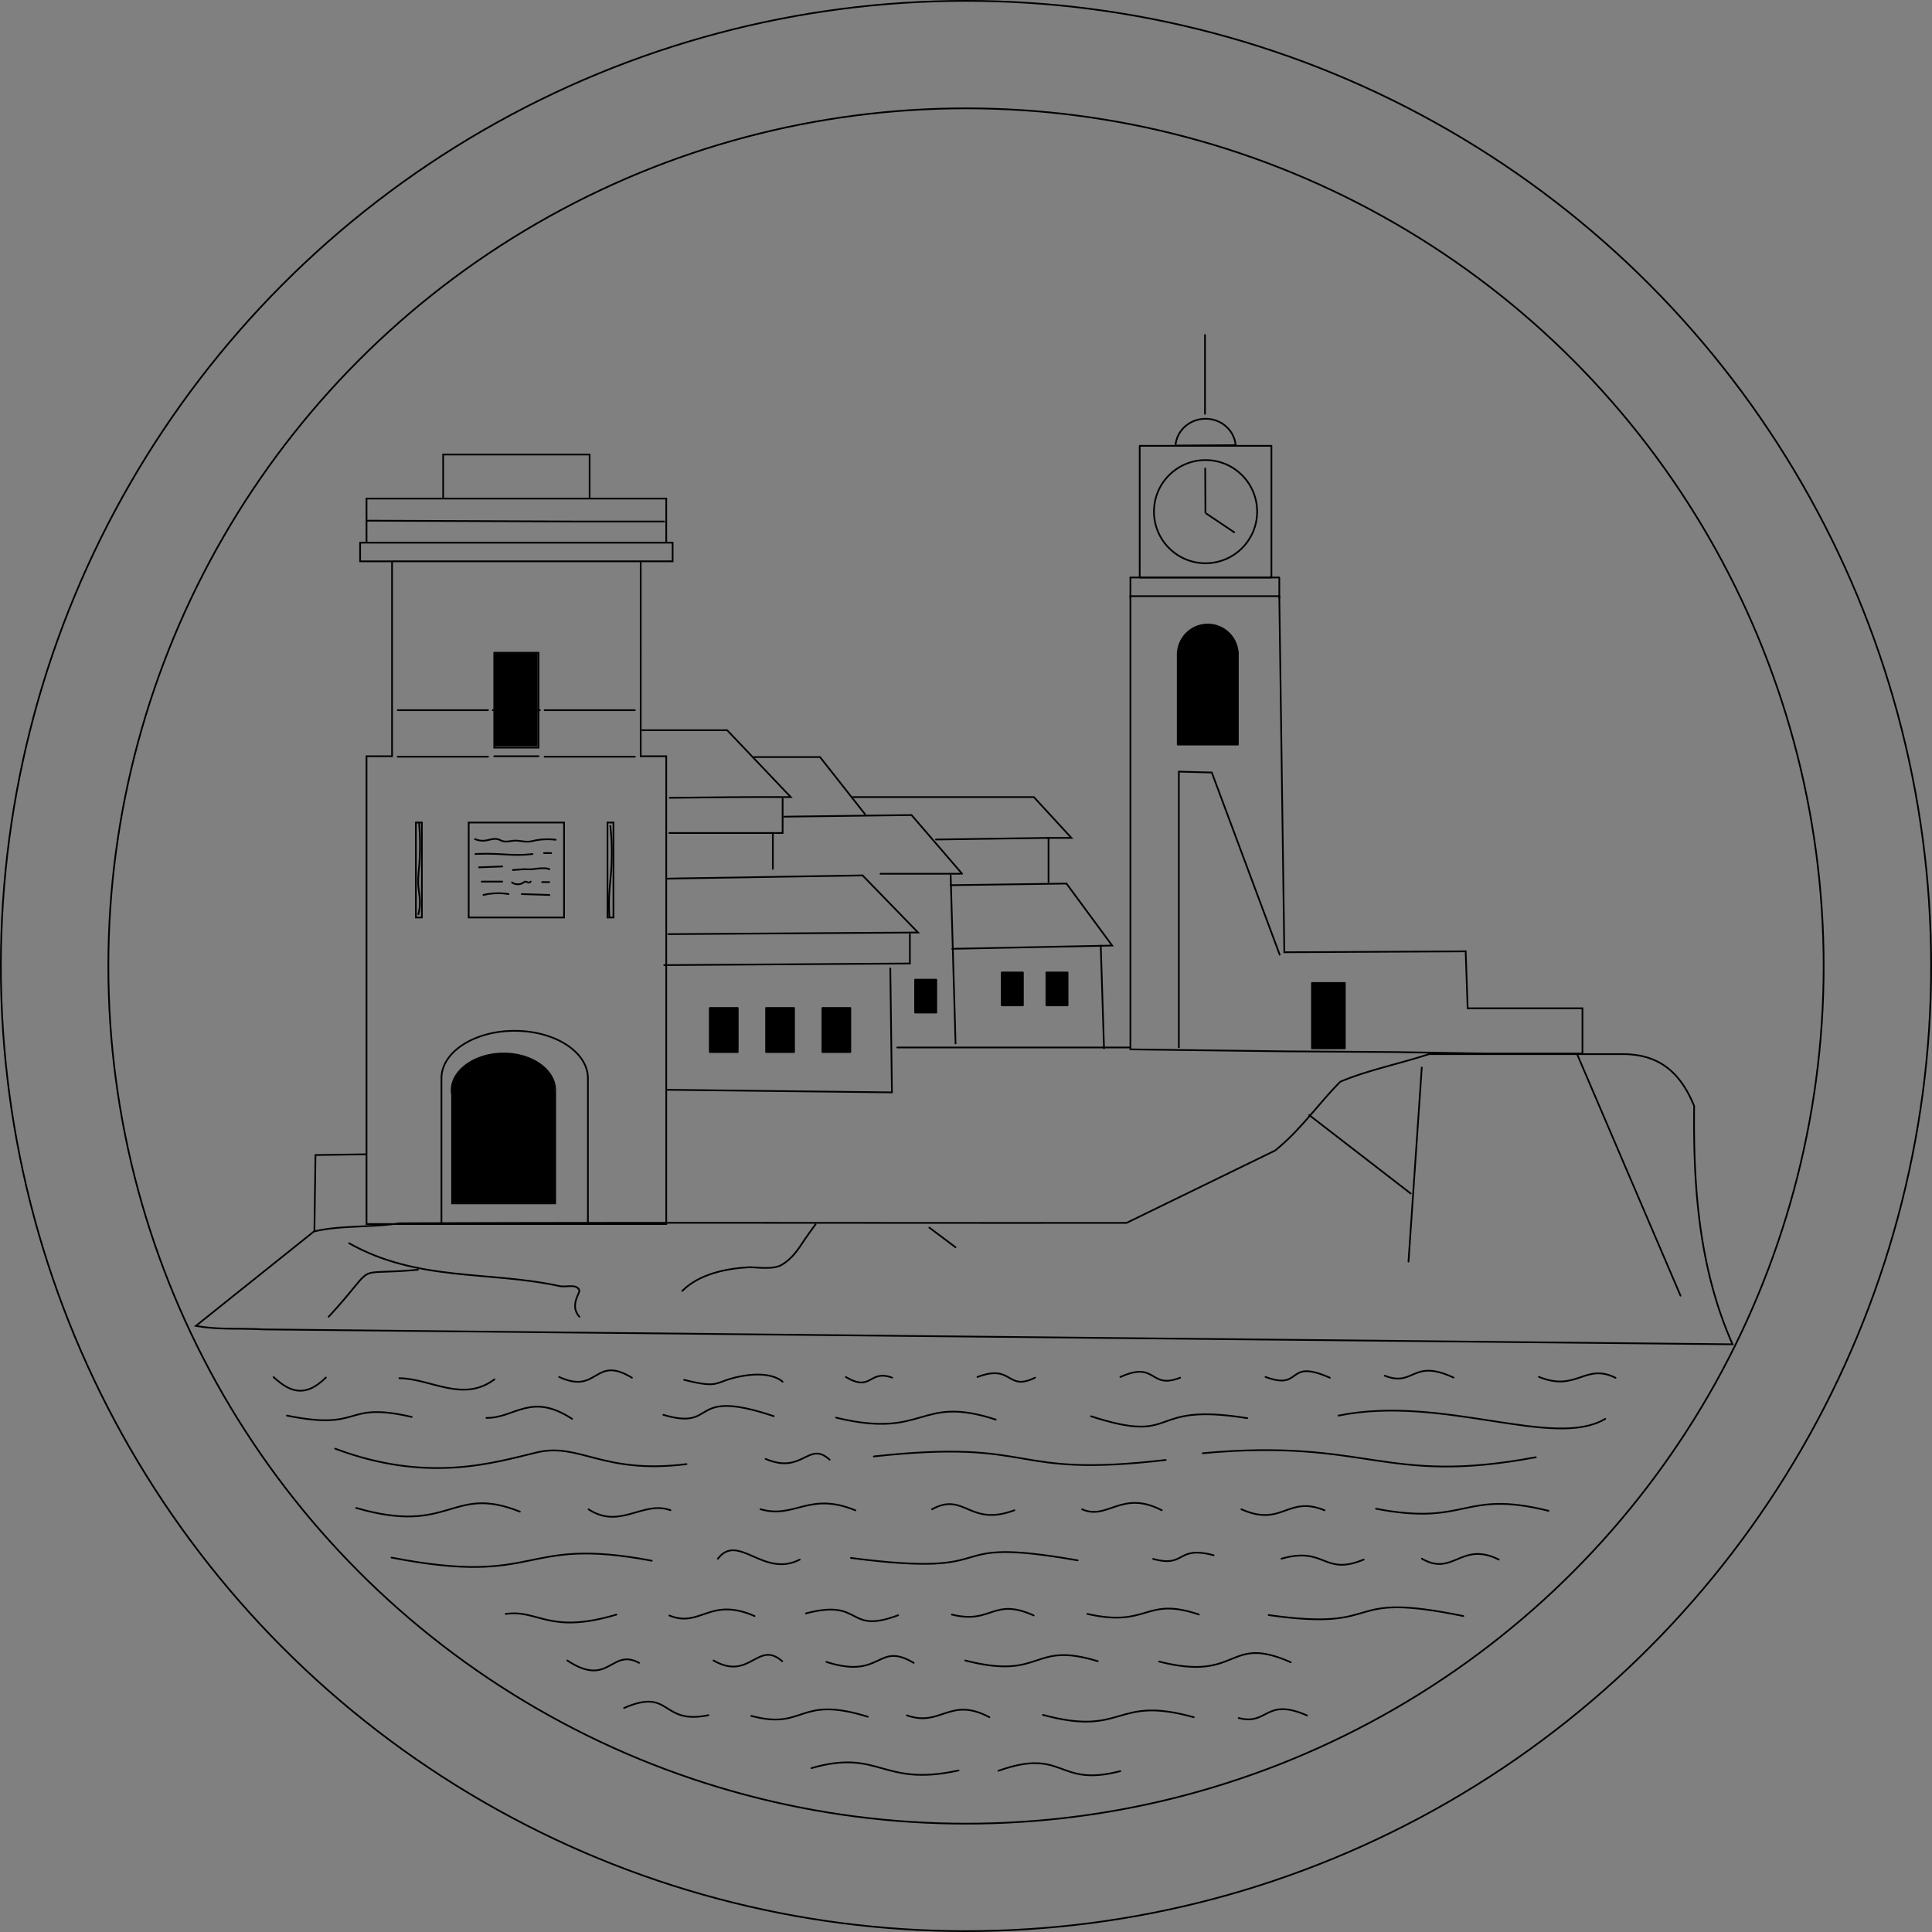 <svg xmlns="http://www.w3.org/2000/svg" width="1201.064" height="1201.064" viewBox="0 0 1201.064 1201.064">
  <rect x="0" y="0" width="1201.064" height="1201.064" fill="#808080" stroke="none"/>
  <g id="layer1" transform="translate(594.493 364.879)">
    <g id="g9789" transform="translate(-593.961 -364.347)">
      <path id="path5116-5-2-4" d="M188.407,135.8V163.2h17.372V135.8Z" transform="translate(287.318 490.287)" stroke="#000" stroke-linecap="round" stroke-linejoin="round" stroke-width="1.064"/>
      <path id="path5116-5-2-7-5" d="M194.548,135.8V163.2H211.92V135.8Z" transform="translate(316.167 490.287)" stroke="#000" stroke-linecap="round" stroke-linejoin="round" stroke-width="1.064"/>
      <path id="path5116-5-2-7-8-1" d="M182.265,135.8V163.2h17.372V135.8Z" transform="translate(258.46 490.287)" stroke="#000" stroke-linecap="round" stroke-linejoin="round" stroke-width="1.064"/>
      <path id="path5116-5-2-7-8-6-2-88" d="M218.99,131.93v20.456h13.165V131.93Z" transform="translate(430.991 472.086)" stroke="#000" stroke-linecap="round" stroke-linejoin="round" stroke-width="1.064"/>
      <path id="path5116-5-2-7-8-6-7-0" d="M214.116,131.93v20.456h13.164V131.93Z" transform="translate(408.096 472.086)" stroke="#000" stroke-linecap="round" stroke-linejoin="round" stroke-width="1.064"/>
      <path id="path5116-5-2-7-8-6-2-8-6" d="M204.664,132.717v20.456h13.165V132.717Z" transform="translate(363.689 475.783)" stroke="#000" stroke-linecap="round" stroke-linejoin="round" stroke-width="1.064"/>
      <path id="path12664-00-5" d="M202.719,140.116h144.39" transform="translate(354.553 510.545)" fill="none" stroke="#000" stroke-linecap="round" stroke-width="1.064"/>
      <path id="path5116-5-6" d="M247.962,133.077v40.629h20.455V133.077Z" transform="translate(567.102 477.476)" stroke="#000" stroke-linecap="round" stroke-linejoin="round" stroke-width="1.064"/>
      <path id="rect11409-8" d="M252.022,93.969a18.706,18.706,0,0,0-18.635,17.16l-.071,0V168.6h37.406V111.132h-.071a18.707,18.707,0,0,0-18.635-17.163Z" transform="translate(498.294 293.748)" stroke="#000" stroke-linecap="round" stroke-linejoin="round" stroke-width="1.064"/>
      <path id="path23590-6" d="M244.4,88.873v12.663" transform="translate(550.378 269.806)" fill="none" stroke="#000" stroke-linecap="round" stroke-width="1.064"/>
      <path id="path23592-7" d="M228.157,101.536V88.873" transform="translate(474.057 269.806)" fill="none" stroke="#000" stroke-linecap="round" stroke-width="1.064"/>
      <path id="path8948" d="M233.441,281.776V110.019l20.479.551,42.358,113.617" transform="translate(498.884 369.15)" fill="none" stroke="#000" stroke-width="1.064"/>
      <path id="path7725" d="M228.157,90.875v281.74l95.675,1.225,69,.456,58.174.94h58.173V347.063H437.8l-1.225-35.387-112.748.567-3.11-221.368Z" transform="translate(474.057 279.209)" fill="none" stroke="#000" stroke-width="1.064"/>
      <path id="path29200-4" d="M174.9,105.5h52.738l39.553,41.582c-25.1-.174-50.186.159-75.278.451" transform="translate(223.879 347.916)" fill="none" stroke="#000" stroke-linecap="round" stroke-width="1.064"/>
      <path id="path29600-3" d="M248.3,112.975v21.3H177.846" transform="translate(237.701 383.036)" fill="none" stroke="#000" stroke-linecap="round" stroke-width="1.064"/>
      <path id="path29715-7" d="M189.143,139.025V116.713h0" transform="translate(290.774 400.596)" fill="none" stroke="#000" stroke-linecap="round" stroke-width="1.064"/>
      <path id="path29994-4" d="M177.638,123.369l6.343-.143,115-1.885" transform="translate(236.723 422.337)" fill="none" stroke="#000" stroke-linecap="round" stroke-width="1.064"/>
      <path id="path30109-7" d="M298.485,121.341l34.482,35.5-155.226,1.014" transform="translate(237.21 422.337)" fill="none" stroke="#000" stroke-linecap="round" stroke-width="1.064"/>
      <path id="path30111-2" d="M330.362,127.748V146l-153.144,1.015h1.014" transform="translate(234.749 452.44)" fill="none" stroke="#000" stroke-linecap="round" stroke-width="1.064"/>
      <path id="path30113-0" d="M316.219,131.486l1.014,77.078-139.6-1.612" transform="translate(236.719 470.001)" fill="none" stroke="#000" stroke-linecap="round" stroke-width="1.064"/>
      <path id="path30115-1" d="M300.936,151.265,269.5,114.755l-79.106,1.014" transform="translate(296.63 391.398)" fill="none" stroke="#000" stroke-linecap="round" stroke-width="1.064"/>
      <path id="path30750-9" d="M250.585,121.163H200.89" transform="translate(345.96 421.501)" fill="none" stroke="#000" stroke-linecap="round" stroke-width="1.064"/>
      <path id="path30752-0" d="M208.544,121.341,211.587,225.8" transform="translate(381.92 422.337)" fill="none" stroke="#000" stroke-linecap="round" stroke-width="1.064"/>
      <path id="path30754-8" d="M209.558,162.8l99.39-2.028-28.4-38.539-72.007,1.014h0" transform="translate(381.917 426.519)" fill="none" stroke="#000" stroke-linecap="round" stroke-width="1.064"/>
      <path id="path30756-0" d="M224.92,128.994l2.028,63.894h0" transform="translate(458.849 458.294)" fill="none" stroke="#000" stroke-linecap="round" stroke-width="1.064"/>
      <path id="path30760-9" d="M256,144.03l-28.061-35.6H187.124" transform="translate(281.29 361.669)" fill="none" stroke="#000" stroke-linecap="round" stroke-width="1.064"/>
      <path id="path31418-3" d="M206.942,118.261l69.979-1.014V144.63" transform="translate(374.391 403.105)" fill="none" stroke="#000" stroke-linecap="round" stroke-width="1.064"/>
      <path id="path31420-9" d="M318.554,138.152h15.213L310.441,112.8H197.865" transform="translate(331.75 382.2)" fill="none" stroke="#000" stroke-linecap="round" stroke-width="1.064"/>
      <path id="path32706-8" d="M266.746,142.3,258.5,262.943" transform="translate(616.592 520.817)" fill="none" stroke="#000" stroke-linecap="round" stroke-width="1.064"/>
      <path id="path32671-0-7" d="M276.892,140.846l64.285,150.118" transform="translate(703.013 513.973)" fill="none" stroke="#000" stroke-linecap="round" stroke-width="1.064"/>
      <path id="path32708-6" d="M247.661,147.489l63.108,48.765" transform="translate(565.686 545.179)" fill="none" stroke="#000" stroke-linecap="round" stroke-width="1.064"/>
      <path id="path44379-4" d="M222.52,172l-16.305-12.229" transform="translate(370.975 602.862)" fill="none" stroke="#000" stroke-linecap="round" stroke-width="1.064"/>
      <path id="path51090-4" d="M262.173,159.4c-2.229,3.12-4.559,6.17-6.686,9.361-4.27,6.4-7.761,12.076-14.71,16.048-5.388,3.079-16.637,1.147-20.06,1.337-14.391.8-30.969,4.223-41.457,14.71" transform="translate(244.341 601.133)" fill="none" stroke="#000" stroke-linecap="round" stroke-width="1.064"/>
      <path id="path51092-3" d="M142.91,161.472c42.569,24,86.9,17.061,130.927,26.654,4.062.885,10.356-1.692,12.205,2.539.7,1.6-6.289,9.307,0,16.5" transform="translate(73.572 610.871)" fill="none" stroke="#000" stroke-linecap="round" stroke-width="1.064"/>
      <path id="path51094-9" d="M196.189,164.367c-43.44,3.977-22.98-5.984-55.506,29.2" transform="translate(63.114 624.474)" fill="none" stroke="#000" stroke-linecap="round" stroke-width="1.064"/>
      <path id="path56610-7" d="M188.358,176.051c23.226,9.932,26.532-11.633,39.8.481" transform="translate(287.084 730.393)" fill="none" stroke="#000" stroke-linecap="round" stroke-width="1.064"/>
      <path id="path7964" d="M272.724,177.876c23.6,9.644,28.581-8.9,47.611.575" transform="translate(683.433 677.558)" fill="none" stroke="#000" stroke-linecap="round" stroke-width="1.064"/>
      <path id="path61768" d="M242.9,179.017c23.643,8.754,12.011-11.888,39.995.483" transform="translate(543.299 676.464)" fill="none" stroke="#000" stroke-linecap="round" stroke-width="1.064"/>
      <path id="path7877" d="M227.061,178.728c22.839-10.306,17.892,8.033,37.15.449" transform="translate(468.91 676.769)" fill="none" stroke="#000" stroke-linecap="round" stroke-width="1.064"/>
      <path id="path7433" d="M211.47,178.009c22.234-8.449,17.873,9.234,35.767.432" transform="translate(395.662 677.497)" fill="none" stroke="#000" stroke-linecap="round" stroke-width="1.064"/>
      <path id="path61853" d="M197.11,176.766c16.455,9.568,14.023-4.907,28.742.347" transform="translate(328.202 678.782)" fill="none" stroke="#000" stroke-linecap="round" stroke-width="1.064"/>
      <path id="path7348" d="M179.464,179.094c23.821,5.955,17.68.9,36.271-2.4s24.949,3.583,24.949,3.583" transform="translate(245.301 678.184)" fill="none" stroke="#000" stroke-linecap="round" stroke-width="1.064"/>
      <path id="path61938" d="M148.392,164.5c19.717.238,39.434,15.417,59.151.715" transform="translate(99.329 691.757)" fill="none" stroke="#000" stroke-linecap="round" stroke-width="1.064"/>
      <path id="path8132" d="M134.672,176.081c9.17,8.389,18.947,13.741,32.489.272" transform="translate(34.872 679.504)" fill="none" stroke="#000" stroke-linecap="round" stroke-width="1.064"/>
      <path id="path62103" d="M197.665,187.121c100.91,13.179,49.811-14.541,140.958,1.515" transform="translate(330.809 780.868)" fill="none" stroke="#000" stroke-linecap="round" stroke-width="1.064"/>
      <path id="path62188" d="M183.146,188.52c12.595-16.476,28.438,12.2,50.9.547" transform="translate(262.599 779.954)" fill="none" stroke="#000" stroke-linecap="round" stroke-width="1.064"/>
      <path id="path62188-28" d="M208.672,204.89c25.125,6.232,25.365-10.952,50.9.547" transform="translate(382.52 798.306)" fill="none" stroke="#000" stroke-linecap="round" stroke-width="1.064"/>
      <path id="path62188-2" d="M169.038,179.453c19.545,12.808,33.934-5.7,50.9.548" transform="translate(196.319 758.323)" fill="none" stroke="#000" stroke-linecap="round" stroke-width="1.064"/>
      <path id="path56610-7-6" d="M254.952,181.226c57.222,11.1,53.432-12.12,107.217,1.3" transform="translate(599.941 756.166)" fill="none" stroke="#000" stroke-linecap="round" stroke-width="1.064"/>
      <path id="path61598" d="M250.855,182.833c64.85-13.2,133.81,21.256,165.855,2" transform="translate(580.694 696.674)" fill="none" stroke="#000" stroke-linecap="round" stroke-width="1.064"/>
      <path id="path61513" d="M223.859,181.377c56.153,18.22,33.182-9.178,97.083,1.173" transform="translate(453.869 698.544)" fill="none" stroke="#000" stroke-linecap="round" stroke-width="1.064"/>
      <path id="path61428" d="M196.046,183.6c56.322,13.68,50.758-14.606,99.246,1.2" transform="translate(323.205 697.18)" fill="none" stroke="#000" stroke-linecap="round" stroke-width="1.064"/>
      <path id="path7183" d="M177.2,184.75c34.482,10.227,14.494-17.312,68.636.829" transform="translate(234.663 694.282)" fill="none" stroke="#000" stroke-linecap="round" stroke-width="1.064"/>
      <path id="path61343" d="M165.827,179.456c24.537,11.329,21.6-13.969,45.255.474" transform="translate(181.236 676.028)" fill="none" stroke="#000" stroke-linecap="round" stroke-width="1.064"/>
      <path id="path61258" d="M157.893,186.293c17.748.191,27.522-16.2,53.244.573" transform="translate(143.964 694.648)" fill="none" stroke="#000" stroke-linecap="round" stroke-width="1.064"/>
      <path id="path8137" d="M136.129,182.082c48.26,9.792,34.225-9.2,77.569.834" transform="translate(41.717 697.415)" fill="none" stroke="#000" stroke-linecap="round" stroke-width="1.064"/>
      <path id="path4526" d="M236.05,174.261c103.389-9.478,112.494,20.29,207.049,2.5" transform="translate(511.137 728.622)" fill="none" stroke="#000" stroke-linecap="round" stroke-width="1.064"/>
      <path id="path60699" d="M200.159,175.5c103.454-11.3,81.926,13.917,181.466,2.193" transform="translate(342.527 729.383)" fill="none" stroke="#000" stroke-linecap="round" stroke-width="1.064"/>
      <path id="path60614" d="M141.4,172.193c57.631,21.612,98.3,8.78,125.161,2.351s40.852,13.78,93.213,7.235" transform="translate(66.457 727.89)" fill="none" stroke="#000" stroke-linecap="round" stroke-width="1.064"/>
      <path id="path60529" d="M259.96,186.636c19.576,11.278,24.317-11.154,47.783.514" transform="translate(623.469 781.848)" fill="none" stroke="#000" stroke-linecap="round" stroke-width="1.064"/>
      <path id="path4361" d="M244.633,185.827c27.574-7.875,25.969,10.982,51.145.549" transform="translate(551.461 782.636)" fill="none" stroke="#000" stroke-linecap="round" stroke-width="1.064"/>
      <path id="path4631" d="M231.279,199.764c50.644,13.015,41.907-17.258,81.889.437" transform="translate(488.723 832.631)" fill="none" stroke="#000" stroke-linecap="round" stroke-width="1.064"/>
      <path id="path4636" d="M210.137,198.066c49.015,12.593,40.566-12.422,82.375.439" transform="translate(389.404 833.685)" fill="none" stroke="#000" stroke-linecap="round" stroke-width="1.064"/>
      <path id="path60529-7-3" d="M194.981,210.215c35.031,11.275,31.245-13.1,54.3.584" transform="translate(318.199 822.415)" fill="none" stroke="#000" stroke-linecap="round" stroke-width="1.064"/>
      <path id="path4801" d="M182.672,198.2c22.693,13.052,27.417-12.968,42.725.459" transform="translate(260.371 833.555)" fill="none" stroke="#000" stroke-linecap="round" stroke-width="1.064"/>
      <path id="path60529-7-3-4-6-5" d="M218.616,215.208c51.358,13.966,43.8-12.528,93.725,1.453" transform="translate(429.234 850.353)" fill="none" stroke="#000" stroke-linecap="round" stroke-width="1.064"/>
      <path id="path60529-7-3-4-6-5-3" d="M203.769,215.89c21.3,7.529,26.618-12,51.315,1.168" transform="translate(359.483 849.964)" fill="none" stroke="#000" stroke-linecap="round" stroke-width="1.064"/>
      <path id="path6139" d="M186.8,216.39c33.935,9.084,28.6-13.16,72.369.513" transform="translate(279.747 849.807)" fill="none" stroke="#000" stroke-linecap="round" stroke-width="1.064"/>
      <path id="path6052" d="M172.916,215.419c29.66-12.932,22.513,10.727,52.423,4.473" transform="translate(214.54 845.848)" fill="none" stroke="#000" stroke-linecap="round" stroke-width="1.064"/>
      <path id="path60529-7-3-4-6-5-3-2-5" d="M213.751,222.929c41.524-14.742,35.991,10.661,75.8.214" transform="translate(406.38 877.379)" fill="none" stroke="#000" stroke-linecap="round" stroke-width="1.064"/>
      <path id="path6550" d="M193.355,221.684c42.8-12.317,43.5,12.038,91.456,1.453" transform="translate(310.562 876.967)" fill="none" stroke="#000" stroke-linecap="round" stroke-width="1.064"/>
      <path id="path6465" d="M239.971,217.8c18.455,4.837,16.287-13.04,42.476-1.592" transform="translate(529.557 849.698)" fill="none" stroke="#000" stroke-linecap="round" stroke-width="1.064"/>
      <path id="path60529-7-3-4-6-5-3-7" d="M166.723,207.605c26.03,17.195,27.14-7.972,44.577,1.452" transform="translate(185.444 824.157)" fill="none" stroke="#000" stroke-linecap="round" stroke-width="1.064"/>
      <path id="path56610-7-6-1-9" d="M230.637,187.43c20.622,5.722,14-8.508,37.571-2.29" transform="translate(485.709 781.164)" fill="none" stroke="#000" stroke-linecap="round" stroke-width="1.064"/>
      <path id="path56610-7-6-1-9-3" d="M192.753,203.814c35.935-9.489,24.743,13.4,57.335,1.147" transform="translate(307.731 798.655)" fill="none" stroke="#000" stroke-linecap="round" stroke-width="1.064"/>
      <path id="path56610-7-6-1-9-8" d="M255.911,178.5c18.539,7.257,16.777-10.943,42.727,1.147" transform="translate(604.446 676.217)" fill="none" stroke="#000" stroke-linecap="round" stroke-width="1.064"/>
      <path id="path59760" d="M147.536,186.146c93.992,18.316,79.193-13.721,161.8,1.955" transform="translate(95.308 781.62)" fill="none" stroke="#000" stroke-linecap="round" stroke-width="1.064"/>
      <path id="path59675" d="M240.265,180.437c25.474,11.363,28.479-8.84,51.683.624" transform="translate(530.94 757.299)" fill="none" stroke="#000" stroke-linecap="round" stroke-width="1.064"/>
      <path id="path4120" d="M222.885,182.078c15.88,7.092,24.566-12.36,49.522.6" transform="translate(449.288 755.667)" fill="none" stroke="#000" stroke-linecap="round" stroke-width="1.064"/>
      <path id="path59590" d="M206.508,181.441c20.467-11.129,23,11.175,51.2.619" transform="translate(372.351 756.295)" fill="none" stroke="#000" stroke-linecap="round" stroke-width="1.064"/>
      <path id="path4039" d="M187.792,181.722c21.392,6.249,30.024-11.187,59.031.713" transform="translate(284.428 755.963)" fill="none" stroke="#000" stroke-linecap="round" stroke-width="1.064"/>
      <path id="path59505" d="M143.686,181.045c59.162,17.345,58.85-14.834,101.73,2.3" transform="translate(77.219 755.852)" fill="none" stroke="#000" stroke-linecap="round" stroke-width="1.064"/>
      <path id="path59131-6" d="M177.859,205.216c19.364,7.882,24.978-11.92,52.935.316" transform="translate(237.764 798.586)" fill="none" stroke="#000" stroke-linecap="round" stroke-width="1.064"/>
      <path id="path3686" d="M159.993,202.233c20.44-2.987,26.688,13.019,68.819.41" transform="translate(153.83 800.579)" fill="none" stroke="#000" stroke-linecap="round" stroke-width="1.064"/>
      <path id="rect2127" d="M229.171,74.47h81.875v81.875H229.171Z" transform="translate(478.821 202.143)" fill="none" stroke="#000" stroke-linecap="round" stroke-linejoin="round" stroke-width="1.064" fill-rule="evenodd"/>
      <circle id="path2399" cx="32.071" cy="32.071" r="32.071" transform="translate(716.85 285.478)" fill="none" stroke="#000" stroke-linecap="round" stroke-linejoin="round" stroke-width="1.064"/>
      <path id="path3731" d="M236.315,76.945l.156,27.394" transform="translate(512.384 213.769)" fill="none" stroke="#000" stroke-linecap="round" stroke-linejoin="round" stroke-width="1.064"/>
      <path id="path3731-0" d="M253.806,93.516,236.434,81.862" transform="translate(512.944 236.87)" fill="none" stroke="#000" stroke-linecap="round" stroke-linejoin="round" stroke-width="1.064"/>
      <path id="path4014" d="M228.15,88.837h92.432" transform="translate(474.024 269.639)" fill="none" stroke="#000" stroke-linecap="round" stroke-width="1.064"/>
      <path id="path5806" d="M251.784,71.519c-9.854.008-18.025,7.3-18.712,16.7l37.416-.287c-.835-9.286-8.96-16.417-18.7-16.417Z" transform="translate(497.148 188.278)" fill="none" stroke="#000" stroke-linecap="round" stroke-linejoin="round" stroke-width="1.064"/>
      <path id="path12019-7" d="M164.238,103.314h56.125" transform="translate(173.77 337.648)" fill="none" stroke="#000" stroke-linecap="round" stroke-width="1.064"/>
      <path id="path12019-70" d="M251.679,263.276H307.8m-56.148-28.924H307.78m-3.9,106.573h12.732m3.875,7.75a39.625,39.625,0,0,0-12.731,0q-1.393.227-2.768.554m40.962,0-17.16-.554m-6.089-7.2a6.332,6.332,0,0,0,7.2,0c.172-.119.338-.246.519-.351a1.427,1.427,0,0,1,.588-.2,1.7,1.7,0,0,1,.85.207,4.674,4.674,0,0,0,.811.347,1.621,1.621,0,0,0,1.661-.554m-11.071-7.2,7.2-.554a29.465,29.465,0,0,0,5.535,0,41.391,41.391,0,0,1,7.2-.554,12.121,12.121,0,0,1,2.768.554m-29.338-1.661-14.392.554m39.2,9.173h4.428m-3.223-18.03h4.428M300,323.765q6.638-.287,13.285,0c4.244.184,8.483.544,12.732.554a77.282,77.282,0,0,0,9.41-.554m-35.98-9.41a11.634,11.634,0,0,0,6.089,1.107c1.59-.145,3.13-.617,4.7-.886a8.146,8.146,0,0,1,4.706.333c.377.169.731.384,1.107.554a8.149,8.149,0,0,0,4.128.486c1.4-.132,2.775-.427,4.175-.486,3.147-.132,6.284.932,9.41.554.934-.113,1.848-.354,2.768-.554,1.1-.238,2.207-.419,3.321-.554a41.49,41.49,0,0,1,9.964,0m-118.5,195.545-30.775.453-.665,46.993h0m95.911-253.688h59.286v59.009H295.792ZM339.2,262.985H311.672m59.285-160.167H279.912m-47.64,27.4H418.6m-15.88,11.591H248.152m63.52,56.825V257.64H339.2V198.631H311.672m-31.76-123.21v27.4h-47.64v27.4H228.3v11.591h19.85V262.985h-15.88v290.83H418.6V262.985h-15.88V141.807h19.85V130.215H418.6v-27.4h-47.64v-27.4Zm-16.94,228.791h3.705v59.009h-3.705Zm119.1,0h3.705v59.009h-3.7ZM317.513,447.777c-17.7,0-32.052,10.247-32.052,22.887v70.3h64.1v-70.3C349.565,458.024,335.215,447.777,317.513,447.777Zm6.861-14.085c-25.142,0-45.523,13.21-45.523,29.5v90.621H369.9V463.2c0-16.295-20.381-29.5-45.523-29.5ZM892.81,448.163c-18.125,5.986-38.274,10-55.181,17.174-13.856,13.987-24.863,30.242-40.535,42.784l-92.308,44.963c-150.745.167-301.563-.334-452.262.25-16.373,2.661-37.435,1.2-53,5.141L126.2,617.107c14.737,2.592,25.96,1.318,41.913,2.2l913.365,9.262c-21.051-47.647-24.446-98.258-23.863-148.126-9.059-22.227-22.891-32.079-44.007-32.275H892.81Z" transform="translate(-4.95 206.61)" fill="none" stroke="#000" stroke-linecap="round" stroke-width="1.064"/>
      <path id="path12019-7-8" d="M164.242,108.39h56.125" transform="translate(173.789 361.497)" fill="none" stroke="#000" stroke-linecap="round" stroke-width="1.064"/>
      <path id="rect13887" d="M185.817,140.877c-17.511,0-31.708,9.875-31.711,22.058a15.689,15.689,0,0,0,.752,4.767v64.649h62.863V164.07h-.245q.05-.566.058-1.133c0-12.182-14.2-22.059-31.713-22.059Z" transform="translate(126.172 514.12)" stroke="#000" stroke-linecap="round" stroke-linejoin="round" stroke-width="1.064" fill-rule="evenodd"/>
      <path id="path59131" d="M243.238,206c75.292,10.709,42.541-15.577,121.039.619" transform="translate(544.907 797.497)" fill="none" stroke="#000" stroke-linecap="round" stroke-width="1.064"/>
      <path id="path3468" d="M223.461,192.96c38.566,8.728,35.348-11.119,69.3.355" transform="translate(451.995 809.842)" fill="none" stroke="#000" stroke-linecap="round" stroke-width="1.064"/>
      <path id="path14559" d="M150.987,115.582a163.87,163.87,0,0,1,0,28.158,78.057,78.057,0,0,0-.521,9.386c.132,3.839.966,7.631,1.043,11.472a29.254,29.254,0,0,1-1.043,8.343" transform="translate(108.976 395.286)" fill="none" stroke="#000" stroke-width="1.064"/>
      <path id="path14567" d="M172.048,115.857a157.621,157.621,0,0,1,.521,28.679c-.305,4.175-.777,8.337-1.043,12.514a127.293,127.293,0,0,0,0,16.165" transform="translate(206.804 396.575)" fill="none" stroke="#000" stroke-width="1.064"/>
      <path id="path14608" d="M184.939,154.026H158.8V97.188h26.139Z" transform="translate(148.224 308.872)" stroke="#000" stroke-width="1.064"/>
      <path id="path14987" d="M330.408,83.158H274.615l-129.84-.521" transform="translate(82.337 240.512)" fill="none" stroke="#000" stroke-width="1.064"/>
      <ellipse id="path1853" cx="533.181" cy="533.185" rx="533.181" ry="533.185" transform="translate(66.819 66.815)" fill="none" stroke="#000" stroke-linecap="round" stroke-linejoin="round" stroke-width="1.064"/>
      <circle id="circle2988" cx="600" cy="600" r="600" transform="translate(0)" fill="none" stroke="#000" stroke-linecap="round" stroke-linejoin="round" stroke-width="1.064"/>
      <path id="path12174" d="M188.656,103.314H158.51" transform="translate(146.859 337.648)" fill="#fff" stroke="#000" stroke-width="1.064"/>
      <path id="path2053" d="M236.294,99.671V50.68" transform="translate(512.284 157.034)" fill="none" stroke="#000" stroke-linecap="round" stroke-linejoin="round" stroke-width="1.064"/>
    </g>
  </g>
</svg>
